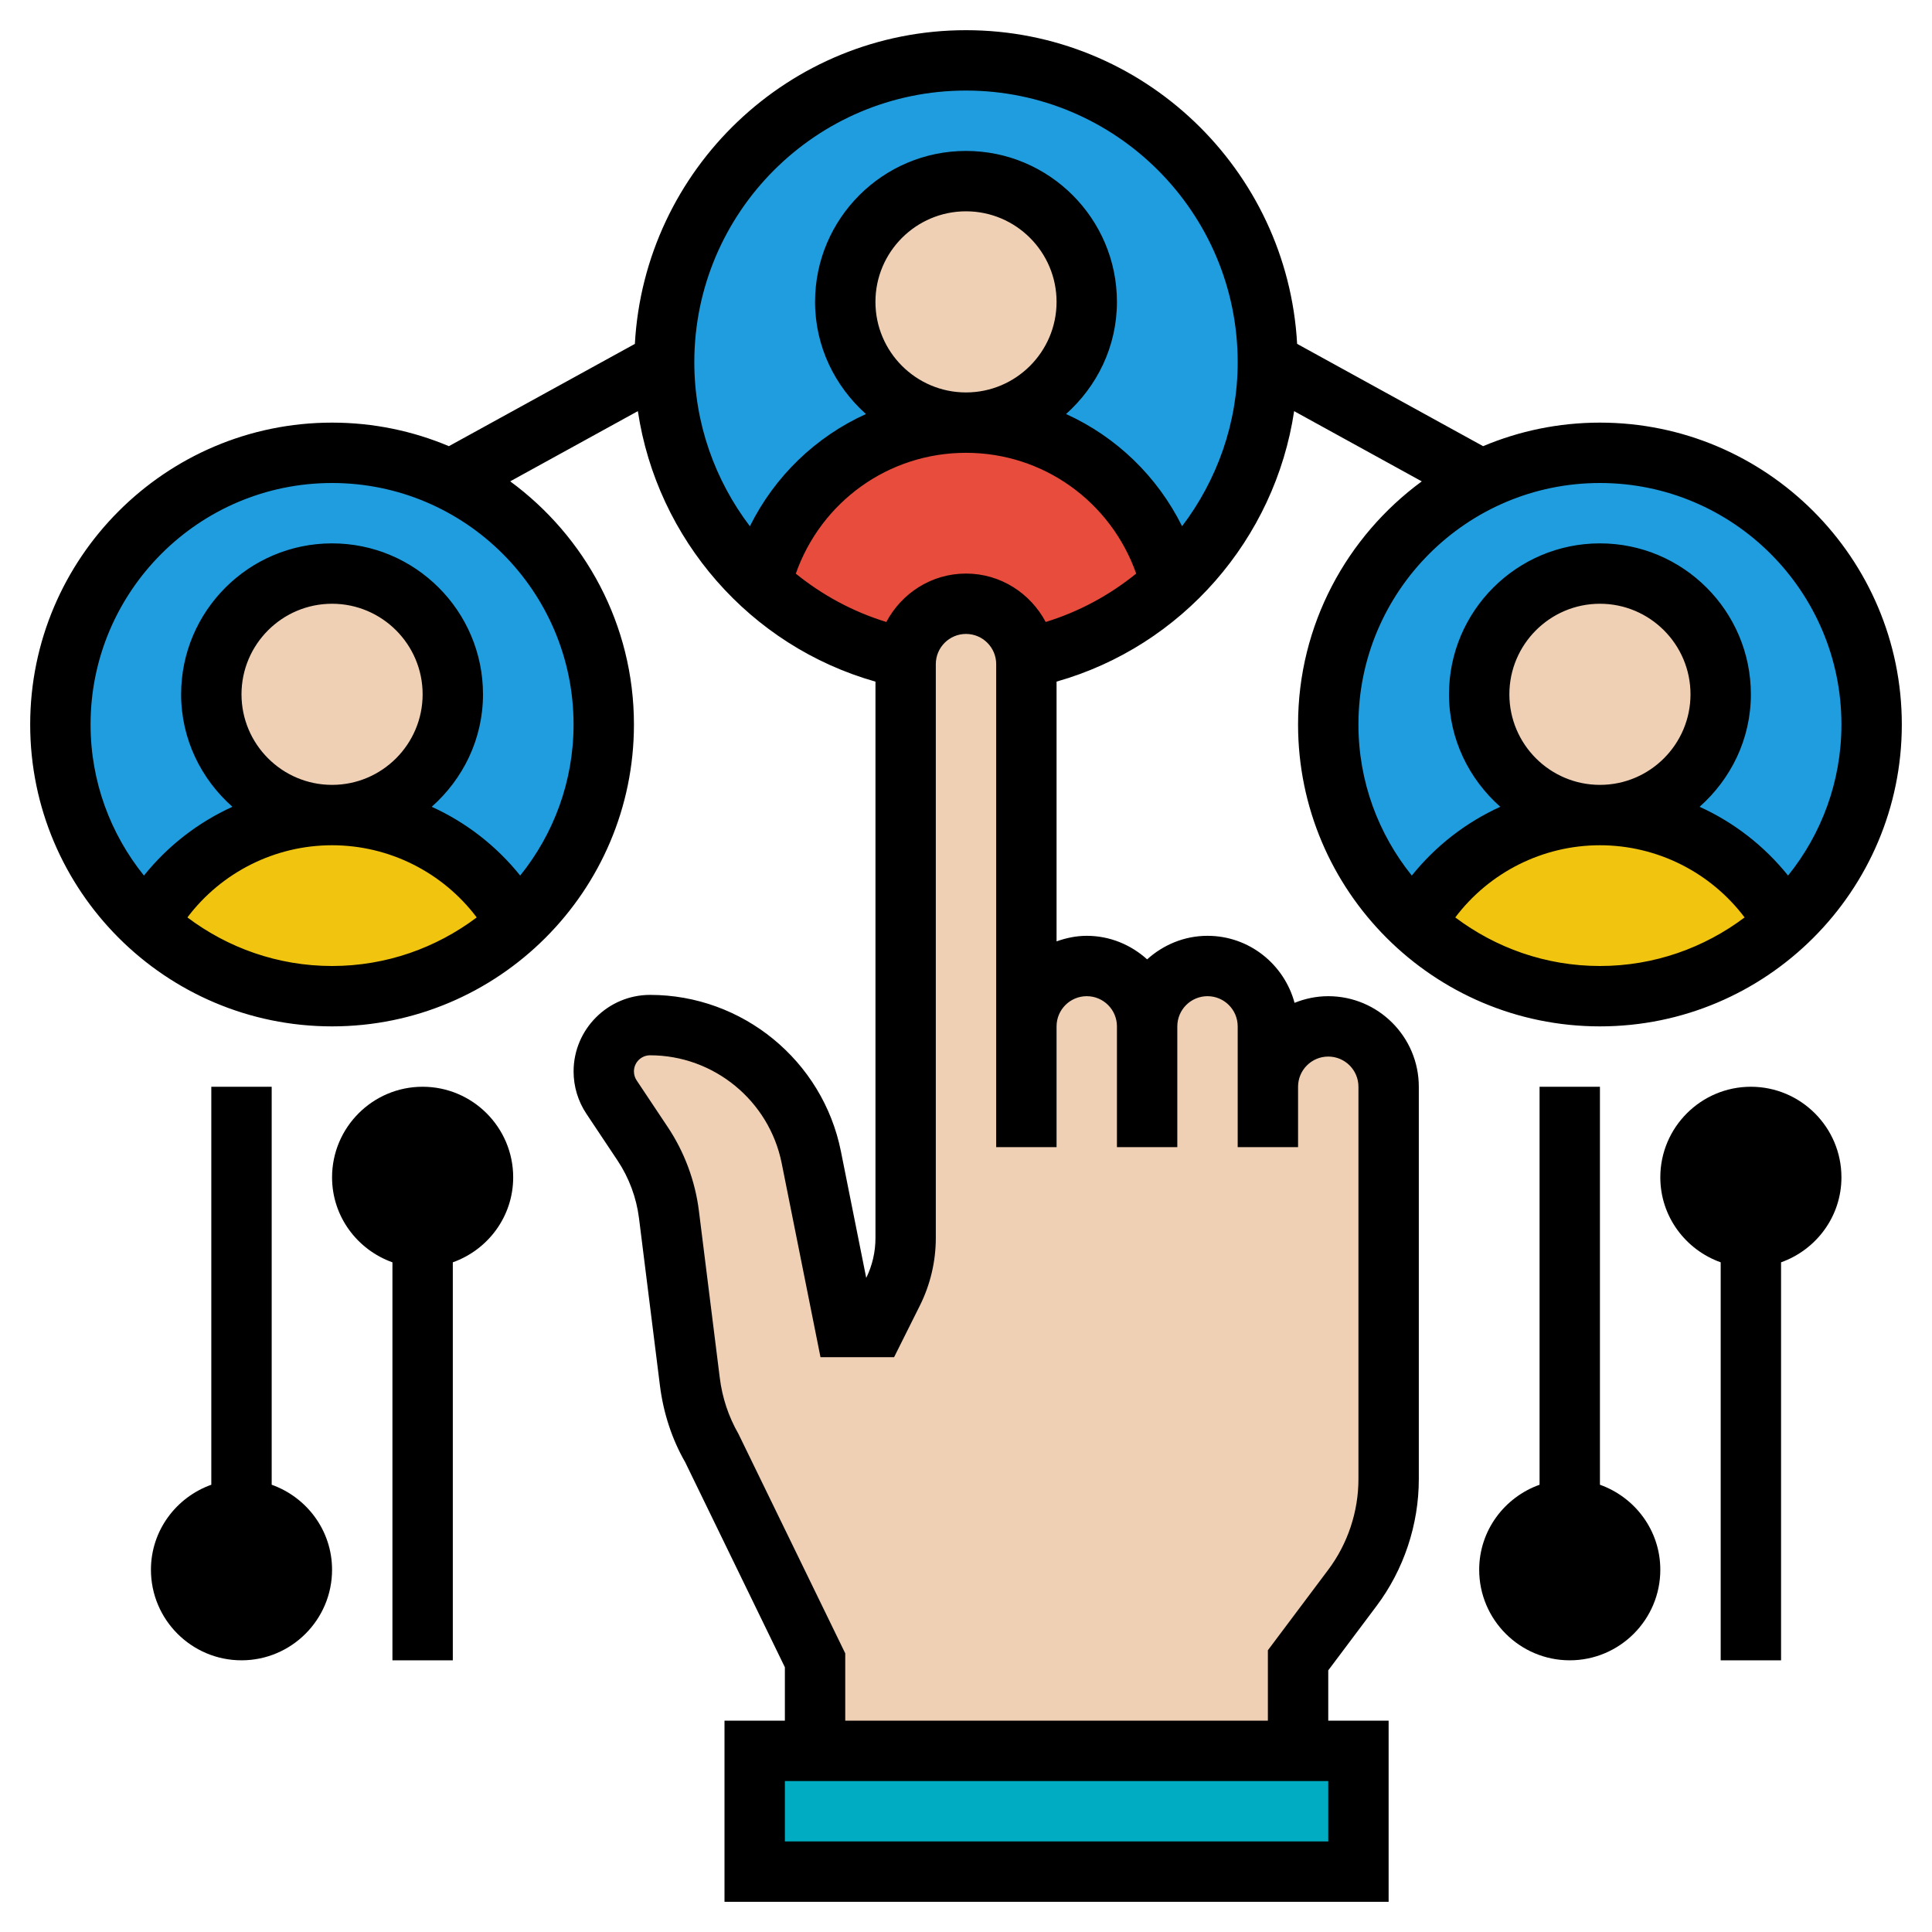 <?xml version="1.0"?>
<svg xmlns="http://www.w3.org/2000/svg" id="Layer_35" enable-background="new 0 0 64 64" height="512px" viewBox="0 0 64 64" width="512px" class=""><g><circle cx="53" cy="24" fill="#b4dd7f" r="9" data-original="#B4DD7F" class="" data-old_color="#b4dd7f" style="fill:#1f9ddf"/><circle cx="11" cy="24" fill="#b4dd7f" r="9" data-original="#B4DD7F" class="" data-old_color="#b4dd7f" style="fill:#1f9ddf"/><circle cx="32" cy="12" fill="#b4dd7f" r="10" data-original="#B4DD7F" class="" data-old_color="#b4dd7f" style="fill:#1f9ddf"/><path d="m14.6 27.99c1.05.63 1.92 1.53 2.52 2.61-1.6 1.49-3.76 2.4-6.12 2.4s-4.52-.91-6.12-2.4c1.2-2.15 3.49-3.6 6.12-3.6 1.32 0 2.54.36 3.6.99z" fill="#fcd770" data-original="#FCD770" class="" data-old_color="#fcd770" style="fill:#F1C40F"/><path d="m56.6 27.99c1.05.63 1.92 1.53 2.52 2.61-1.6 1.49-3.76 2.4-6.12 2.4s-4.52-.91-6.12-2.4c1.2-2.15 3.49-3.6 6.12-3.6 1.32 0 2.54.36 3.6.99z" fill="#fcd770" data-original="#FCD770" class="" data-old_color="#fcd770" style="fill:#F1C40F"/><path d="m36.35 15.52c1.2.95 2.07 2.28 2.45 3.81-1.31 1.22-2.95 2.09-4.78 2.47h-.03c-.05-.47-.26-.9-.58-1.21-.36-.37-.86-.59-1.41-.59-1.03 0-1.89.79-1.99 1.8-1.84-.37-3.49-1.24-4.81-2.47.75-3.06 3.51-5.33 6.8-5.33 1.64 0 3.16.57 4.35 1.52z" fill="#ef7385" data-original="#EF7385" class="" data-old_color="#ef7385" style="fill:#E74C3C"/><circle cx="11" cy="23" fill="#f0d0b4" r="4" data-original="#F0D0B4" class=""/><circle cx="32" cy="10" fill="#f0d0b4" r="4" data-original="#F0D0B4" class=""/><circle cx="53" cy="23" fill="#f0d0b4" r="4" data-original="#F0D0B4" class=""/><path d="m45 58v4h-20v-4h2 16z" fill="#4fc1e9" data-original="#4FC1E9" class="active-path" data-old_color="#4fc1e9" style="fill:#00ACC1"/><g fill="#ef7385"><circle cx="8" cy="52" r="2" data-original="#000000" class="" data-old_color="#000000" style="fill:#000000"/><circle cx="14" cy="39" r="2" data-original="#000000" class="" data-old_color="#000000" style="fill:#000000"/><circle cx="58" cy="39" r="2" data-original="#000000" class="" data-old_color="#000000" style="fill:#000000"/><circle cx="52" cy="52" r="2" data-original="#000000" class="" data-old_color="#000000" style="fill:#000000"/></g><path d="m42 36c0-1.1.9-2 2-2 .55 0 1.05.22 1.41.59.37.36.59.86.59 1.41v13c0 1.3-.42 2.56-1.2 3.6l-1.8 2.4v3h-16v-3l-3.4-7c-.4-.69-.65-1.45-.75-2.23l-.69-5.54c-.11-.84-.4-1.64-.87-2.34l-1.03-1.55c-.17-.25-.26-.54-.26-.85 0-.85.69-1.53 1.54-1.53 1.3 0 2.5.46 3.45 1.23.95.78 1.63 1.87 1.88 3.14.54 2.69 1.13 5.63 1.13 5.63h1l.58-1.16c.28-.55.42-1.17.42-1.79v-19.01c0-.07 0-.14.01-.2.1-1.01.96-1.8 1.99-1.8.55 0 1.05.22 1.41.59.32.31.53.74.58 1.21.01.06.01.13.01.2v12c0-1.1.9-2 2-2 .55 0 1.05.22 1.41.59.37.36.59.86.59 1.41 0-1.1.9-2 2-2 .55 0 1.05.22 1.41.59.37.36.59.86.59 1.41z" fill="#f0d0b4" data-original="#F0D0B4" class=""/><path d="m9 49.184v-13.184h-2v13.184c-1.161.414-2 1.514-2 2.816 0 1.654 1.346 3 3 3s3-1.346 3-3c0-1.302-.839-2.402-2-2.816zm-1 3.816c-.552 0-1-.448-1-1s.448-1 1-1 1 .448 1 1-.448 1-1 1z" data-original="#000000" class="" data-old_color="#000000" style="fill:#000000"/><path d="m14 36c-1.654 0-3 1.346-3 3 0 1.302.839 2.402 2 2.816v13.184h2v-13.184c1.161-.414 2-1.514 2-2.816 0-1.654-1.346-3-3-3zm0 4c-.552 0-1-.448-1-1s.448-1 1-1 1 .448 1 1-.448 1-1 1z" data-original="#000000" class="" data-old_color="#000000" style="fill:#000000"/><path d="m53 49.184v-13.184h-2v13.184c-1.161.414-2 1.514-2 2.816 0 1.654 1.346 3 3 3s3-1.346 3-3c0-1.302-.839-2.402-2-2.816zm-1 3.816c-.552 0-1-.448-1-1s.448-1 1-1 1 .448 1 1-.448 1-1 1z" data-original="#000000" class="" data-old_color="#000000" style="fill:#000000"/><path d="m58 36c-1.654 0-3 1.346-3 3 0 1.302.839 2.402 2 2.816v13.184h2v-13.184c1.161-.414 2-1.514 2-2.816 0-1.654-1.346-3-3-3zm0 4c-.552 0-1-.448-1-1s.448-1 1-1 1 .448 1 1-.448 1-1 1z" data-original="#000000" class="" data-old_color="#000000" style="fill:#000000"/><path d="m44 33c-.395 0-.77.081-1.116.22-.345-1.275-1.501-2.22-2.884-2.22-.771 0-1.468.301-2 .78-.532-.48-1.229-.78-2-.78-.352 0-.686.072-1 .184v-8.605c4.158-1.178 7.235-4.724 7.87-8.959l4.228 2.326c-2.479 1.821-4.098 4.749-4.098 8.054 0 5.514 4.486 10 10 10s10-4.486 10-10-4.486-10-10-10c-1.371 0-2.679.278-3.87.78l-6.161-3.389c-.318-5.781-5.109-10.391-10.969-10.391s-10.651 4.61-10.969 10.392l-6.161 3.388c-1.191-.502-2.498-.78-3.87-.78-5.514 0-10 4.486-10 10s4.486 10 10 10 10-4.486 10-10c0-3.306-1.619-6.233-4.099-8.055l4.229-2.326c.635 4.239 3.71 7.783 7.871 8.961v18.433c0 .455-.105.911-.306 1.319l-.839-4.194c-.601-3.002-3.259-5.181-6.32-5.181-1.397 0-2.535 1.138-2.535 2.535 0 .502.147.988.426 1.406l1.029 1.544c.381.571.627 1.233.712 1.914l.692 5.533c.114.923.406 1.8.837 2.547l3.303 6.794v1.77h-2v6h22v-6h-2v-1.667l1.6-2.133c.903-1.203 1.4-2.694 1.4-4.2v-13c0-1.654-1.346-3-3-3zm4.208-2.609c1.125-1.492 2.895-2.391 4.792-2.391s3.667.899 4.792 2.391c-1.337 1.005-2.993 1.609-4.792 1.609s-3.455-.604-4.792-1.609zm1.792-7.391c0-1.654 1.346-3 3-3s3 1.346 3 3-1.346 3-3 3-3-1.346-3-3zm11 1c0 1.893-.664 3.633-1.768 5.004-.792-.986-1.796-1.763-2.931-2.278 1.034-.917 1.699-2.239 1.699-3.726 0-2.757-2.243-5-5-5s-5 2.243-5 5c0 1.487.665 2.809 1.699 3.726-1.135.516-2.139 1.292-2.931 2.278-1.104-1.371-1.768-3.111-1.768-5.004 0-4.411 3.589-8 8-8s8 3.589 8 8zm-54.792 6.391c1.125-1.492 2.895-2.391 4.792-2.391s3.667.899 4.792 2.391c-1.337 1.005-2.993 1.609-4.792 1.609s-3.455-.604-4.792-1.609zm1.792-7.391c0-1.654 1.346-3 3-3s3 1.346 3 3-1.346 3-3 3-3-1.346-3-3zm11 1c0 1.893-.664 3.633-1.768 5.004-.792-.986-1.796-1.763-2.931-2.278 1.034-.917 1.699-2.239 1.699-3.726 0-2.757-2.243-5-5-5s-5 2.243-5 5c0 1.487.665 2.809 1.699 3.726-1.135.516-2.139 1.292-2.931 2.278-1.104-1.371-1.768-3.111-1.768-5.004 0-4.411 3.589-8 8-8s8 3.589 8 8zm10.361-3.396c-1.112-.341-2.123-.893-2.999-1.601.838-2.379 3.066-4.003 5.638-4.003 2.57 0 4.798 1.624 5.638 4.001-.876.709-1.886 1.262-2.998 1.603-.505-.949-1.492-1.604-2.64-1.604s-2.135.655-2.639 1.604zm-.361-10.604c0-1.654 1.346-3 3-3s3 1.346 3 3-1.346 3-3 3-3-1.346-3-3zm-6 2c0-4.963 4.037-9 9-9s9 4.037 9 9c0 2.017-.685 3.907-1.842 5.432-.823-1.659-2.186-2.965-3.844-3.717 1.026-.916 1.686-2.234 1.686-3.715 0-2.757-2.243-5-5-5s-5 2.243-5 5c0 1.481.66 2.799 1.686 3.715-1.659.752-3.022 2.059-3.845 3.718-1.157-1.524-1.841-3.414-1.841-5.433zm21 49h-18v-2h18zm1-12c0 1.075-.355 2.141-1 3l-2 2.667v2.333h-14v-2.23l-3.536-7.267c-.33-.575-.538-1.2-.62-1.859l-.692-5.534c-.123-.987-.479-1.947-1.032-2.775l-1.03-1.545c-.059-.088-.09-.191-.09-.298 0-.295.24-.534.535-.534 2.111 0 3.944 1.503 4.359 3.573l1.286 6.427h2.438l.854-1.709c.345-.69.528-1.464.528-2.235v-19.014c0-.552.448-1 1-1s1 .448 1 1v12 4h2v-4c0-.552.448-1 1-1s1 .448 1 1v4h2v-4c0-.552.448-1 1-1s1 .448 1 1v2 2h2v-2c0-.552.448-1 1-1s1 .448 1 1z" data-original="#000000" class="" data-old_color="#000000" style="fill:#000000"/></g> </svg>
